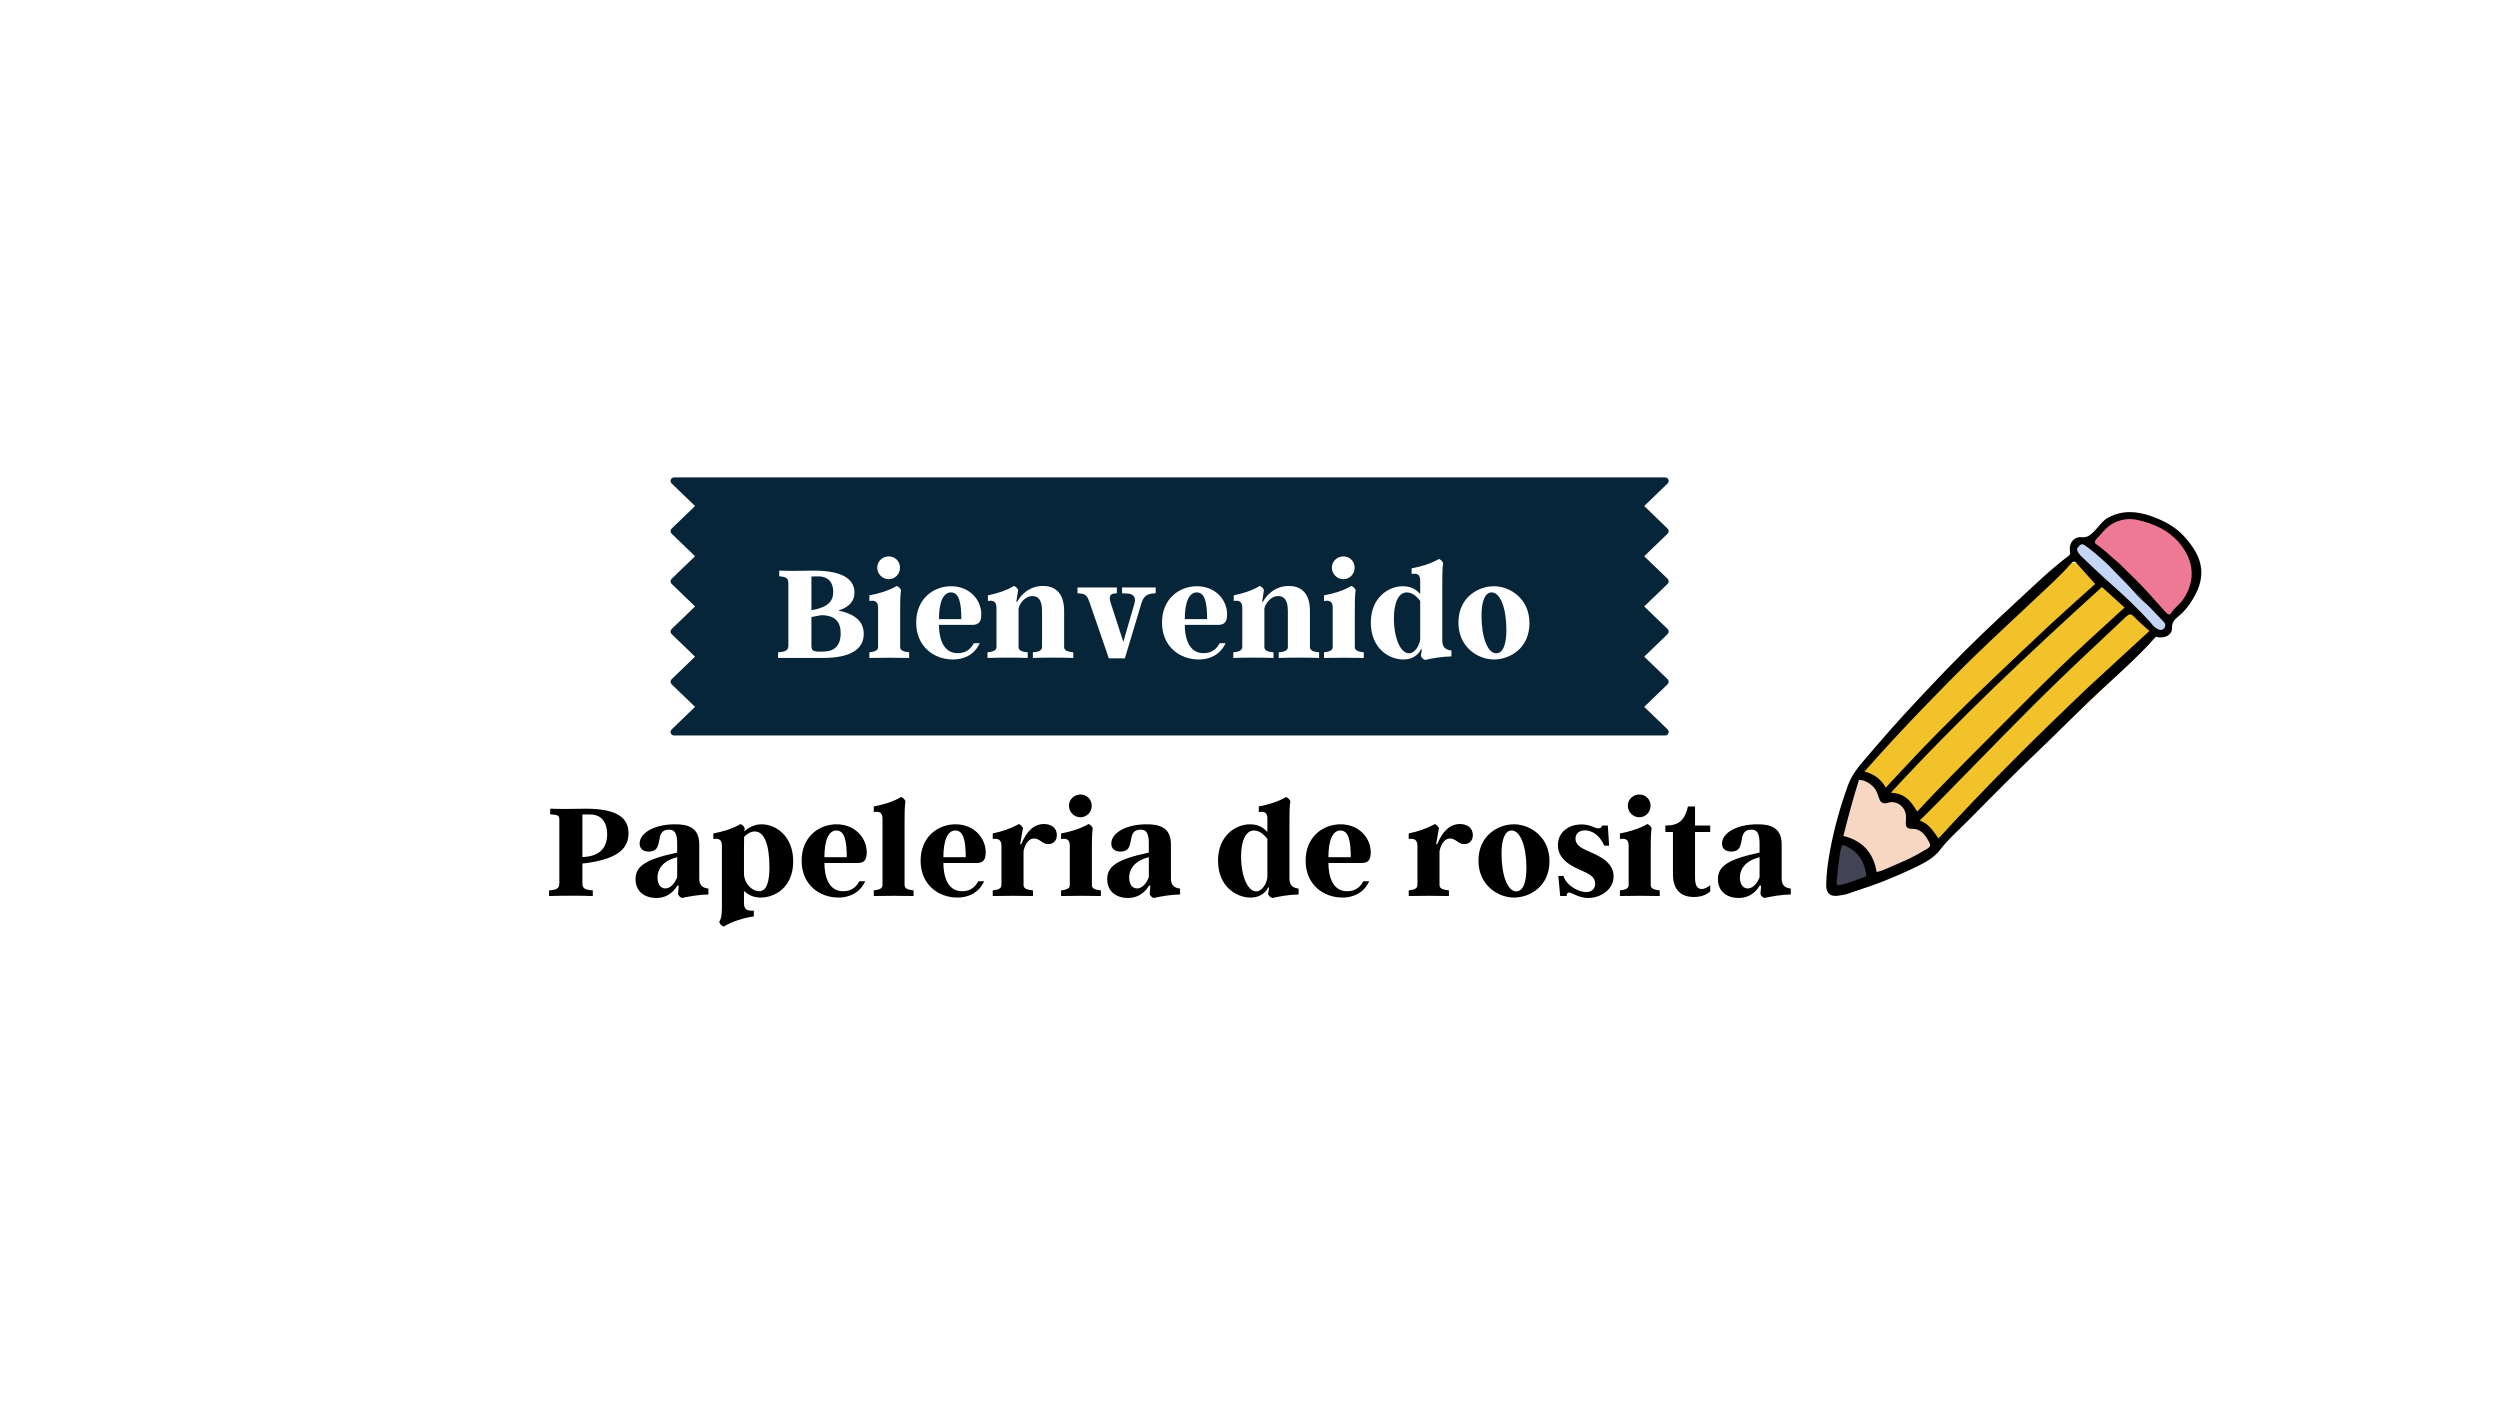 <svg xmlns="http://www.w3.org/2000/svg" xmlns:xlink="http://www.w3.org/1999/xlink" width="1920" zoomAndPan="magnify" viewBox="0 0 1440 810" height="1080" preserveAspectRatio="xMidYMid meet" version="1.0"><defs><g/><clipPath id="4bd008e716"><path d="M 386 274.992 L 961.695 274.992 L 961.695 423.492 L 386 423.492 Z M 386 274.992 " clip-rule="nonzero"/></clipPath><clipPath id="39093e5029"><path d="M 1051.809 294 L 1268 294 L 1268 516.336 L 1051.809 516.336 Z M 1051.809 294 " clip-rule="nonzero"/></clipPath></defs><rect x="-144" width="1728" fill="#ffffff" y="-81" height="972" fill-opacity="1"/><rect x="-144" width="1728" fill="#ffffff" y="-81" height="972" fill-opacity="1"/><path fill="#072539" d="M 388.262 277.008 L 395.754 284.238 L 403.242 291.469 L 395.754 298.699 L 388.262 305.93 L 395.754 313.16 L 403.242 320.391 L 395.754 327.617 L 388.262 334.848 L 395.754 342.078 L 403.242 349.309 L 395.754 356.539 L 388.262 363.77 L 395.754 371 L 403.242 378.23 L 395.754 385.461 L 388.262 392.688 L 395.754 399.918 L 403.242 407.148 L 395.754 414.379 L 388.262 421.609 L 959.148 421.609 L 951.66 414.379 L 944.168 407.148 L 951.66 399.918 L 959.148 392.688 L 951.66 385.461 L 944.168 378.23 L 959.152 363.77 L 944.168 349.309 L 959.152 334.848 L 951.66 327.617 L 944.168 320.391 L 959.152 305.93 L 944.168 291.469 L 959.152 277.008 Z M 388.262 277.008 " fill-opacity="1" fill-rule="nonzero"/><g clip-path="url(#4bd008e716)"><path fill="#072539" d="M 959.148 423.625 L 388.262 423.625 C 387.441 423.625 386.703 423.129 386.395 422.363 C 386.086 421.602 386.27 420.73 386.863 420.16 L 400.344 407.148 L 386.863 394.141 C 386.469 393.758 386.246 393.238 386.246 392.688 C 386.246 392.141 386.469 391.621 386.863 391.238 L 400.344 378.23 L 386.863 365.219 C 386.469 364.84 386.246 364.316 386.246 363.77 C 386.246 363.227 386.469 362.699 386.863 362.32 L 400.344 349.309 L 386.863 336.301 C 386.469 335.918 386.246 335.398 386.246 334.848 C 386.246 334.301 386.469 333.777 386.863 333.398 L 400.344 320.391 L 386.863 307.379 C 386.469 307 386.246 306.477 386.246 305.93 C 386.246 305.383 386.469 304.859 386.863 304.477 L 400.344 291.469 L 386.863 278.461 C 386.27 277.891 386.086 277.016 386.395 276.254 C 386.703 275.492 387.441 274.992 388.262 274.992 L 959.148 274.992 C 959.969 274.992 960.707 275.492 961.016 276.254 C 961.324 277.016 961.141 277.887 960.551 278.457 L 947.074 291.469 L 960.551 304.48 C 960.941 304.859 961.164 305.383 961.164 305.93 C 961.164 306.477 960.945 307 960.551 307.379 L 947.074 320.391 L 960.551 333.398 C 960.941 333.777 961.164 334.301 961.164 334.848 C 961.164 335.398 960.945 335.918 960.551 336.301 L 947.07 349.309 L 960.551 362.32 C 960.941 362.699 961.164 363.223 961.164 363.77 C 961.164 364.32 960.945 364.84 960.551 365.223 L 947.074 378.23 L 960.551 391.242 C 960.941 391.621 961.164 392.145 961.164 392.691 C 961.164 393.238 960.945 393.762 960.551 394.141 L 947.07 407.152 L 960.551 420.164 C 961.141 420.734 961.328 421.605 961.016 422.367 C 960.711 423.129 959.969 423.625 959.148 423.625 Z M 393.25 419.598 L 954.16 419.598 L 942.77 408.602 C 942.375 408.223 942.152 407.699 942.152 407.148 C 942.152 406.602 942.375 406.078 942.77 405.699 L 956.246 392.688 L 942.77 379.68 C 942.375 379.301 942.152 378.777 942.152 378.23 C 942.152 377.68 942.375 377.16 942.77 376.777 L 956.246 363.77 L 942.77 350.758 C 942.375 350.379 942.152 349.855 942.152 349.309 C 942.152 348.758 942.375 348.238 942.77 347.855 L 956.246 334.848 L 942.77 321.836 C 942.375 321.461 942.152 320.934 942.152 320.387 C 942.152 319.84 942.375 319.316 942.77 318.938 L 956.246 305.926 L 942.77 292.914 C 942.375 292.535 942.152 292.012 942.152 291.465 C 942.152 290.918 942.375 290.395 942.77 290.016 L 954.16 279.023 L 393.25 279.023 L 404.645 290.02 C 405.039 290.398 405.262 290.922 405.262 291.473 C 405.262 292.02 405.039 292.539 404.645 292.922 L 391.164 305.93 L 404.645 318.941 C 405.039 319.32 405.262 319.844 405.262 320.395 C 405.262 320.941 405.039 321.465 404.645 321.844 L 391.164 334.852 L 404.645 347.863 C 405.039 348.242 405.262 348.766 405.262 349.312 C 405.262 349.859 405.039 350.383 404.645 350.766 L 391.164 363.773 L 404.645 376.785 C 405.039 377.164 405.262 377.688 405.262 378.234 C 405.262 378.785 405.039 379.305 404.645 379.688 L 391.164 392.695 L 404.645 405.703 C 405.039 406.082 405.262 406.605 405.262 407.156 C 405.262 407.703 405.039 408.227 404.645 408.605 Z M 393.25 419.598 " fill-opacity="1" fill-rule="nonzero"/></g><path stroke-linecap="butt" transform="matrix(0.524, 0, 0, 0.524, 1023.03, 275.601)" fill-opacity="1" fill="#f5d7c4" fill-rule="nonzero" stroke-linejoin="miter" d="M 69.66 400.422 C 70.867 378.388 76.62 356.622 86.448 336.862 C 88.043 333.657 89.898 330.34 93.013 328.581 C 98.297 325.577 105.361 328.417 109.072 333.247 C 112.768 338.077 113.96 344.323 115.033 350.302 C 125.353 346.038 138.044 348.311 146.248 355.87 C 154.46 363.428 151.762 371.277 148.357 381.921 C 153.163 377.188 168.104 383.733 171.807 389.338 C 175.533 394.958 174.639 402.711 171.136 408.458 C 167.642 414.212 161.949 418.282 156.121 421.636 C 144.653 428.263 131.963 432.773 118.893 434.89 C 115.256 435.478 111.329 435.844 108.081 434.107 C 101.031 430.357 101.732 420.28 99.153 412.721 C 95.279 401.391 80.986 394.944 69.66 400.422 Z M 69.66 400.422 " stroke="#000000" stroke-width="1" stroke-opacity="1" stroke-miterlimit="10"/><path fill="#f1c22a" d="M 1071.07 443.664 C 1106.059 403.227 1141.32 362.523 1183.25 329.336 C 1186.195 327.004 1189.406 324.617 1193.152 324.305 C 1198.316 323.883 1202.855 327.461 1206.793 330.836 C 1216.047 338.77 1225.297 346.699 1234.551 354.633 C 1237.945 357.543 1241.68 361.324 1240.91 365.727 C 1240.449 368.363 1238.441 370.422 1236.531 372.297 C 1198.066 410.016 1157.988 446.043 1118.688 482.918 C 1117.961 483.652 1117.23 484.383 1116.539 485.152 C 1116.645 483.777 1117.223 482.441 1118.152 481.426 C 1117.645 482.242 1117.141 483.066 1116.633 483.883 C 1113.488 481.766 1110.344 479.648 1107.191 477.527 C 1105.207 476.191 1103.145 474.77 1102.02 472.652 C 1100.754 470.273 1100.719 467.109 1098.586 465.469 " fill-opacity="1" fill-rule="nonzero"/><path fill="#424454" d="M 1056.219 511.344 C 1054.488 501.875 1055.719 491.887 1059.703 483.117 C 1064.578 484.859 1069.293 487.562 1072.32 491.762 C 1075.352 495.957 1076.379 501.844 1073.922 506.398 " fill-opacity="1" fill-rule="nonzero"/><path stroke-linecap="butt" transform="matrix(0.524, 0, 0, 0.524, 1023.03, 275.601)" fill-opacity="1" fill="#c4d5f5" fill-rule="nonzero" stroke-linejoin="miter" d="M 423.509 169.43 C 388.039 144.564 358.687 115.09 330.728 82.002 C 328.813 79.729 327.778 72.513 329.447 70.061 C 330.848 68.004 332.74 77.41 331.772 75.107 C 325.512 60.162 357.368 84.097 366.027 94.629 C 374.693 105.162 384.88 113.741 393.717 124.11 C 401.146 132.824 409.917 140.382 419.627 146.442 C 423.017 148.559 426.639 150.601 428.941 153.874 C 431.244 157.138 431.728 162.11 423.509 169.43 Z M 423.509 169.43 " stroke="#000000" stroke-width="1" stroke-opacity="1" stroke-miterlimit="10"/><path fill="#ed7994" d="M 1203.434 313.984 C 1217.887 328.105 1232.34 342.234 1246.789 356.355 C 1247.164 356.719 1247.586 357.102 1248.102 357.105 C 1248.609 357.105 1249.027 356.734 1249.402 356.383 C 1254.883 351.184 1260.551 345.645 1262.828 338.445 C 1265.496 330.004 1262.867 320.469 1257.422 313.488 C 1251.977 306.508 1244.027 301.828 1235.719 298.766 C 1230.93 297 1225.676 295.707 1220.754 297.07 C 1217.141 298.074 1214.07 300.41 1211.211 302.836 C 1208.066 305.516 1204.957 308.531 1203.434 313.984 Z M 1203.434 313.984 " fill-opacity="1" fill-rule="nonzero"/><g clip-path="url(#39093e5029)"><path fill="#000000" d="M 1063.23 515.168 C 1061.137 515.535 1059.316 515.949 1057.48 516.027 C 1053.871 516.188 1051.82 514.086 1051.883 509.852 C 1051.977 503.148 1052.875 496.492 1054.102 489.922 C 1056.5 477.012 1060.039 464.375 1064.543 452.047 C 1066.477 446.75 1069.984 442.168 1073.648 437.949 C 1078.832 431.98 1083.914 425.918 1089.176 420.008 C 1099.582 408.332 1110.305 396.969 1121.137 385.703 C 1134.379 371.93 1148.258 358.789 1162.297 345.852 C 1171.855 337.039 1181.18 327.922 1191.613 320.082 C 1192.633 319.312 1192.41 318.332 1192.262 317.258 C 1191.652 312.812 1194.574 309.016 1199.008 309.438 C 1202.605 309.785 1204.34 307.902 1206.445 305.801 C 1209.094 303.16 1211.102 299.816 1214.523 298.016 C 1222.668 293.723 1230.996 294.387 1239.316 297.375 C 1246.262 299.871 1252.707 303.191 1257.848 308.727 C 1269.742 321.551 1271.566 333.133 1261.195 347.992 C 1259.371 350.609 1257.266 352.957 1254.781 355.02 C 1252.766 356.691 1250.953 358.289 1251.074 361.734 C 1251.219 365.93 1246.449 368.129 1241.758 366.797 C 1229.676 380.465 1215.656 392.074 1202.59 404.676 C 1193.504 413.426 1184.641 422.414 1175.52 431.121 C 1161.879 444.141 1148.555 457.473 1135.371 470.941 C 1129.273 477.164 1122.629 482.84 1117.238 489.805 C 1114.102 493.852 1109.414 496.539 1104.812 498.797 C 1098.023 502.133 1091.062 505.113 1084.023 507.926 C 1077.27 510.617 1070.309 512.605 1063.23 515.168 Z M 1203.387 368.562 C 1210.086 362.438 1216.781 356.309 1223.75 349.934 C 1219.41 346 1215.18 342.172 1210.719 338.125 C 1168.855 376.125 1127.82 414.551 1089.117 456.613 C 1097.297 456.875 1100.996 461.816 1104.277 467.477 C 1116.984 453.844 1129.781 440.938 1142.625 428.078 C 1162.543 408.137 1182.246 387.969 1203.387 368.562 Z M 1149.254 389.68 C 1159.844 379.66 1170.352 369.559 1181.039 359.648 C 1189.762 351.562 1198.688 343.695 1206.824 336.371 C 1203.109 332.215 1199.508 328.156 1195.859 324.137 C 1194.785 322.961 1193.875 323.516 1192.98 324.543 C 1186.395 332.074 1178.875 338.664 1171.645 345.539 C 1160.375 356.262 1148.863 366.742 1137.703 377.574 C 1127.656 387.328 1117.836 397.316 1108.109 407.395 C 1096.57 419.348 1085.266 431.527 1073.91 444.43 C 1079.598 445.812 1083.547 448.961 1086.207 453.66 C 1092.395 447.043 1098.324 440.617 1104.34 434.281 C 1118.762 419.098 1133.77 404.492 1149.254 389.68 Z M 1203.18 395.523 C 1214.562 385.047 1225.949 374.566 1238.062 363.422 C 1235.137 360.758 1231.977 358.27 1229.32 355.328 C 1227.438 353.25 1226.285 353.625 1224.547 355.273 C 1211.988 367.188 1199.254 378.926 1186.805 390.961 C 1164.312 412.703 1142.668 435.293 1120.734 457.594 C 1115.895 462.512 1111.035 467.43 1105.75 472.621 C 1111.117 474.395 1113.535 478.859 1116.594 482.934 C 1144.379 452.582 1173.266 423.891 1203.18 395.523 Z M 1220.527 324.402 C 1226.488 330.434 1232.793 336.125 1238.387 342.527 C 1241.312 345.875 1244.32 349.152 1247.301 352.453 C 1248.262 353.523 1249.531 354.832 1250.637 353.051 C 1252.457 350.121 1255.371 348.293 1257.344 345.473 C 1265.254 334.152 1263.48 322.07 1254.938 312.328 C 1248.703 305.219 1240.527 301.656 1231.551 299.551 C 1226.215 298.297 1220.91 299.188 1216.477 301.824 C 1212.875 303.961 1210.227 307.727 1207.227 310.84 C 1206.41 311.688 1206.398 312.809 1207.496 313.535 C 1212.098 316.598 1215.895 320.617 1220.527 324.402 Z M 1093.453 497.395 C 1098.379 495.223 1103.312 493.027 1107.859 490.141 C 1109.492 489.102 1112.785 488.16 1111.391 485.488 C 1109.293 481.457 1106.805 477.293 1101.164 477.391 C 1098.773 477.434 1097.496 476.273 1097.766 473.723 C 1097.879 472.691 1097.836 471.637 1097.855 470.594 C 1097.961 465.043 1092.773 460.789 1087.441 462.375 C 1084.652 463.211 1083.25 462.375 1082.367 459.902 C 1081.938 458.707 1081.531 457.504 1081.078 456.32 C 1079.641 452.566 1074.395 448.98 1070.762 449.238 C 1067.395 459.848 1064.523 470.574 1061.797 481.5 C 1072.961 484.25 1079.125 491.336 1080.93 502.266 C 1085.379 501.461 1088.98 499.035 1093.453 497.395 Z M 1198.402 320.047 C 1204.289 325.547 1210.043 331.203 1216.094 336.523 C 1223.91 343.398 1231.445 350.531 1238.441 358.242 C 1239.723 359.66 1240.648 361.473 1242.586 362.316 C 1244.145 362.996 1245.57 363.215 1246.637 361.766 C 1247.691 360.34 1247.227 359.066 1245.969 357.805 C 1242.863 354.691 1239.906 351.422 1236.855 348.25 C 1225.418 336.371 1214.293 324.164 1201.109 314.098 C 1199.91 313.18 1199.266 313.203 1198.145 313.926 C 1195.172 315.859 1196.504 317.734 1198.402 320.047 Z M 1063.285 487.359 C 1062.027 486.621 1061.004 486.316 1060.539 488.258 C 1058.922 494.992 1058.645 501.895 1057.812 508.73 C 1057.781 509 1058.09 509.316 1058.398 509.914 C 1063.777 509.375 1068.621 506.891 1073.699 505.266 C 1075.199 504.789 1074.949 503.375 1074.727 502.316 C 1073.363 495.719 1070.172 490.43 1063.285 487.359 Z M 1063.285 487.359 " fill-opacity="1" fill-rule="nonzero"/></g><g fill="#ffffff" fill-opacity="1"><g transform="translate(446.159, 378.975)"><g><path d="M 36.691 -27.297 C 43.414 -29.402 46.008 -32.969 46.008 -37.664 C 46.008 -44.227 40.984 -50.301 22.52 -50.301 C 18.629 -50.301 10.934 -49.977 2.672 -50.301 L 2.672 -47.062 C 6.398 -46.738 7.938 -46.09 7.938 -43.172 L 7.938 -7.289 C 7.938 -4.453 6.562 -3.562 2.023 -3.238 L 2.023 0 L 27.781 0 C 43.496 0 51.355 -4.859 51.355 -13.852 C 51.355 -20.41 47.141 -25.191 36.691 -27.297 Z M 21.223 -46.898 C 22.355 -46.98 23.328 -46.98 25.109 -46.98 C 31.43 -46.98 33.777 -42.93 33.777 -38.152 C 33.777 -32.398 30.617 -29.16 21.223 -27.461 Z M 27.781 -3.645 L 25.434 -3.645 C 21.547 -3.645 21.223 -4.859 21.223 -7.695 L 21.223 -23.57 L 26.812 -24.625 C 34.992 -24.625 38.07 -20.656 38.07 -14.176 C 38.07 -6.723 34.102 -3.645 27.781 -3.645 Z M 27.781 -3.645 "/></g></g></g><g fill="#ffffff" fill-opacity="1"><g transform="translate(499.133, 378.975)"><g><path d="M 12.797 -45.359 C 16.441 -45.359 19.277 -48.355 19.277 -52.004 C 19.277 -55.648 16.441 -58.48 12.797 -58.48 C 9.152 -58.48 6.156 -55.648 6.156 -52.004 C 6.156 -48.355 9.152 -45.359 12.797 -45.359 Z M 19.359 -6.238 L 19.359 -26.891 C 19.359 -32.156 19.359 -35.234 19.844 -39.121 C 19.359 -40.176 18.551 -40.984 17.414 -41.473 C 12.719 -38.719 6.965 -37.016 1.621 -36.047 L 1.621 -32.805 C 4.941 -33.371 6.641 -32.48 6.641 -28.918 L 6.641 -6.238 C 6.641 -4.211 4.453 -3.562 1.621 -3.238 L 1.621 0 C 9.234 -0.16 16.93 -0.16 24.543 0 L 24.543 -3.238 C 21.465 -3.562 19.359 -4.211 19.359 -6.238 Z M 19.359 -6.238 "/></g></g></g><g fill="#ffffff" fill-opacity="1"><g transform="translate(525.296, 378.975)"><g><path d="M 39.043 -8.504 L 35.641 -8.504 C 33.371 -4.051 29.809 -2.754 26.324 -2.754 C 17.902 -2.754 15.551 -11.422 15.551 -19.035 L 34.75 -19.035 C 38.555 -19.035 39.934 -20.98 39.934 -25.109 C 39.934 -33.535 33.129 -41.309 22.52 -41.309 C 12.637 -41.309 2.43 -34.344 2.43 -20.332 C 2.43 -6.641 12.555 0.891 23.652 0.891 C 29.645 0.891 35.801 -1.539 39.043 -8.504 Z M 28.43 -22.355 L 15.551 -22.355 C 15.551 -32.074 17.98 -37.746 22.438 -37.746 C 27.055 -37.746 28.43 -32.074 28.43 -22.355 Z M 28.43 -22.355 "/></g></g></g><g fill="#ffffff" fill-opacity="1"><g transform="translate(567.659, 378.975)"><g><path d="M 45.277 -6.238 L 45.277 -27.055 C 45.277 -38.637 38.879 -41.473 33.129 -41.473 C 24.625 -41.473 19.766 -35.398 18.227 -32.32 L 17.738 -32.32 L 18.793 -39.121 C 18.387 -40.176 17.496 -40.984 16.441 -41.473 C 11.34 -38.555 6.965 -37.262 1.379 -36.047 L 1.379 -32.805 C 4.375 -33.371 6.316 -32.48 6.316 -28.918 L 6.316 -6.238 C 6.316 -4.211 4.133 -3.562 1.133 -3.238 L 1.133 0 C 8.91 -0.242 16.523 -0.242 24.301 0 L 24.301 -3.238 C 21.223 -3.484 19.035 -4.211 19.035 -6.238 L 19.035 -28.512 C 19.52 -30.859 22.355 -35.641 27.055 -35.641 C 30.535 -35.641 32.562 -33.129 32.562 -27.055 L 32.562 -6.238 C 32.562 -4.211 30.375 -3.484 27.297 -3.238 L 27.297 0 C 35.152 -0.242 42.77 -0.242 50.543 0 L 50.543 -3.238 C 47.465 -3.562 45.277 -4.211 45.277 -6.238 Z M 45.277 -6.238 "/></g></g></g><g fill="#ffffff" fill-opacity="1"><g transform="translate(619.418, 378.975)"><g><path d="M 19.277 0.242 L 28.512 0.242 L 37.988 -31.348 C 39.121 -35.152 40.984 -36.773 44.469 -37.098 L 46.25 -37.262 L 46.25 -40.582 L 26.891 -40.582 L 26.891 -37.262 L 29.727 -37.098 C 32.723 -37.098 35.234 -35.477 34.02 -31.348 L 27.621 -9.234 L 20.492 -31.266 C 19.117 -35.234 19.926 -36.855 22.355 -37.098 L 23.895 -37.262 L 23.895 -40.582 L 1.215 -40.582 L 1.215 -37.262 L 2.914 -37.098 C 6.48 -36.855 7.129 -34.992 8.426 -31.266 Z M 19.277 0.242 "/></g></g></g><g fill="#ffffff" fill-opacity="1"><g transform="translate(666.884, 378.975)"><g><path d="M 39.043 -8.504 L 35.641 -8.504 C 33.371 -4.051 29.809 -2.754 26.324 -2.754 C 17.902 -2.754 15.551 -11.422 15.551 -19.035 L 34.75 -19.035 C 38.555 -19.035 39.934 -20.98 39.934 -25.109 C 39.934 -33.535 33.129 -41.309 22.52 -41.309 C 12.637 -41.309 2.43 -34.344 2.43 -20.332 C 2.43 -6.641 12.555 0.891 23.652 0.891 C 29.645 0.891 35.801 -1.539 39.043 -8.504 Z M 28.43 -22.355 L 15.551 -22.355 C 15.551 -32.074 17.98 -37.746 22.438 -37.746 C 27.055 -37.746 28.43 -32.074 28.43 -22.355 Z M 28.43 -22.355 "/></g></g></g><g fill="#ffffff" fill-opacity="1"><g transform="translate(709.247, 378.975)"><g><path d="M 45.277 -6.238 L 45.277 -27.055 C 45.277 -38.637 38.879 -41.473 33.129 -41.473 C 24.625 -41.473 19.766 -35.398 18.227 -32.32 L 17.738 -32.32 L 18.793 -39.121 C 18.387 -40.176 17.496 -40.984 16.441 -41.473 C 11.34 -38.555 6.965 -37.262 1.379 -36.047 L 1.379 -32.805 C 4.375 -33.371 6.316 -32.48 6.316 -28.918 L 6.316 -6.238 C 6.316 -4.211 4.133 -3.562 1.133 -3.238 L 1.133 0 C 8.91 -0.242 16.523 -0.242 24.301 0 L 24.301 -3.238 C 21.223 -3.484 19.035 -4.211 19.035 -6.238 L 19.035 -28.512 C 19.52 -30.859 22.355 -35.641 27.055 -35.641 C 30.535 -35.641 32.562 -33.129 32.562 -27.055 L 32.562 -6.238 C 32.562 -4.211 30.375 -3.484 27.297 -3.238 L 27.297 0 C 35.152 -0.242 42.77 -0.242 50.543 0 L 50.543 -3.238 C 47.465 -3.562 45.277 -4.211 45.277 -6.238 Z M 45.277 -6.238 "/></g></g></g><g fill="#ffffff" fill-opacity="1"><g transform="translate(761.006, 378.975)"><g><path d="M 12.797 -45.359 C 16.441 -45.359 19.277 -48.355 19.277 -52.004 C 19.277 -55.648 16.441 -58.48 12.797 -58.48 C 9.152 -58.48 6.156 -55.648 6.156 -52.004 C 6.156 -48.355 9.152 -45.359 12.797 -45.359 Z M 19.359 -6.238 L 19.359 -26.891 C 19.359 -32.156 19.359 -35.234 19.844 -39.121 C 19.359 -40.176 18.551 -40.984 17.414 -41.473 C 12.719 -38.719 6.965 -37.016 1.621 -36.047 L 1.621 -32.805 C 4.941 -33.371 6.641 -32.48 6.641 -28.918 L 6.641 -6.238 C 6.641 -4.211 4.453 -3.562 1.621 -3.238 L 1.621 0 C 9.234 -0.16 16.93 -0.16 24.543 0 L 24.543 -3.238 C 21.465 -3.562 19.359 -4.211 19.359 -6.238 Z M 19.359 -6.238 "/></g></g></g><g fill="#ffffff" fill-opacity="1"><g transform="translate(787.169, 378.975)"><g><path d="M 43.578 -9.965 L 43.578 -42.523 C 43.578 -47.711 43.578 -50.785 44.062 -54.676 C 43.578 -55.727 42.77 -56.539 41.715 -57.023 C 36.938 -54.27 31.184 -52.57 25.922 -51.598 L 25.922 -48.355 C 29.16 -48.926 30.859 -48.031 30.859 -44.551 L 30.859 -36.855 C 29.727 -37.988 27.055 -41.309 20.898 -41.309 C 12.473 -41.309 2.43 -34.668 2.43 -20.41 C 2.43 -5.426 12.961 0.891 21.141 0.891 C 26.973 0.891 30.051 -2.27 31.266 -4.941 L 31.832 -4.941 L 31.266 -1.133 C 31.672 -0.16 32.32 0.648 33.695 1.133 C 37.664 0.242 43.254 -0.809 48.844 -0.891 L 48.844 -4.293 C 45.684 -4.617 43.578 -6.074 43.578 -9.965 Z M 30.859 -10.609 C 30.457 -7.371 27.945 -2.672 24.383 -2.672 C 19.766 -2.672 15.715 -10.855 15.715 -22.922 C 15.715 -31.43 18.227 -37.746 23.164 -37.746 C 26.891 -37.746 29.809 -34.262 30.859 -32.887 Z M 30.859 -10.609 "/></g></g></g><g fill="#ffffff" fill-opacity="1"><g transform="translate(837.632, 378.975)"><g><path d="M 22.922 -41.309 C 13.852 -41.309 2.43 -34.992 2.43 -20.332 C 2.43 -6.074 13.852 0.891 22.844 0.891 C 31.914 0.891 43.336 -5.426 43.336 -20.09 C 43.336 -34.344 31.914 -41.309 22.922 -41.309 Z M 24.219 -2.672 C 19.277 -2.672 15.715 -11.664 15.715 -24.461 C 15.715 -32.32 17.578 -37.746 21.547 -37.746 C 26.488 -37.746 30.051 -28.836 30.051 -16.039 C 30.051 -8.102 28.188 -2.672 24.219 -2.672 Z M 24.219 -2.672 "/></g></g></g><g fill="#ffffff" fill-opacity="1"><g transform="translate(883.398, 378.975)"><g/></g></g><g fill="#000000" fill-opacity="1"><g transform="translate(314.241, 516.106)"><g><path d="M 21.223 -18.711 L 22.762 -18.871 C 40.258 -21.141 47.789 -26.566 47.789 -36.125 C 47.789 -44.793 41.555 -50.301 23.164 -50.301 C 18.793 -50.301 10.934 -49.977 2.672 -50.301 L 2.672 -47.062 C 6.398 -46.738 7.938 -46.738 7.938 -44.227 L 7.938 -7.289 C 7.938 -4.453 6.562 -3.562 2.023 -3.238 L 2.023 0 C 10.449 -0.242 18.793 -0.242 27.215 0 L 27.215 -3.238 C 22.598 -3.562 21.223 -4.453 21.223 -7.289 Z M 21.223 -22.438 L 21.223 -46.98 L 25.516 -46.98 C 32.562 -46.98 35.477 -42.039 35.477 -35.559 C 35.477 -28.352 31.754 -23.164 22.438 -22.52 Z M 21.223 -22.438 "/></g></g></g><g fill="#000000" fill-opacity="1"><g transform="translate(364.056, 516.106)"><g><path d="M 38.719 -9.965 L 38.719 -29.809 C 38.719 -39.77 31.754 -41.309 24.785 -41.309 C 12.719 -41.309 4.375 -36.289 4.375 -30.215 C 4.375 -27.539 5.992 -25.598 9.719 -25.598 C 19.117 -25.598 12.23 -38.23 21.223 -38.23 C 24.461 -38.23 26 -36.449 26 -29.969 L 26 -25.027 C 7.855 -21.141 2.023 -17.254 2.023 -9.719 C 2.023 -2.105 7.855 1.133 13.934 1.133 C 21.707 1.133 25.191 -4.453 26.082 -5.992 L 26.891 -5.992 L 26.488 -1.133 C 26.812 -0.16 27.539 0.648 28.754 1.133 C 32.887 0.242 38.395 -0.809 43.984 -0.891 L 43.984 -4.293 C 40.824 -4.617 38.719 -6.074 38.719 -9.965 Z M 19.117 -4.375 C 16.281 -4.375 14.66 -7.047 14.66 -10.691 C 14.66 -13.039 15.473 -19.766 26 -22.355 L 26 -10.773 C 25.109 -8.586 22.922 -4.375 19.117 -4.375 Z M 19.117 -4.375 "/></g></g></g><g fill="#000000" fill-opacity="1"><g transform="translate(409.659, 516.106)"><g><path d="M 29.078 -41.309 C 25.109 -41.309 21.629 -39.609 19.117 -37.262 C 19.117 -37.828 19.195 -38.477 19.277 -39.121 C 18.871 -40.176 17.98 -40.984 16.93 -41.473 C 12.312 -38.719 6.48 -37.016 1.215 -36.047 L 1.215 -32.805 C 4.453 -33.371 6.156 -32.48 6.156 -28.918 L 6.156 6.723 C 6.156 11.664 5.426 13.77 4.617 14.902 C 5.023 16.281 5.992 17.254 7.211 17.578 C 11.906 14.742 18.629 12.555 24.543 11.746 L 24.543 8.426 C 20.734 8.586 18.871 7.938 18.871 3.969 L 18.871 -2.914 C 21.059 -0.891 24.059 0.891 28.43 0.891 C 36.449 0.891 47.223 -4.699 47.223 -20.008 C 47.223 -34.426 37.34 -41.309 29.078 -41.309 Z M 27.539 -2.754 C 23.977 -2.754 19.195 -6.562 18.871 -12.637 L 18.871 -26.891 C 18.871 -29.727 18.871 -31.996 18.953 -34.102 C 20.734 -35.883 22.844 -37.18 25.109 -37.18 C 30.535 -37.18 33.535 -29.645 33.535 -16.688 C 33.535 -9.152 32.32 -2.754 27.539 -2.754 Z M 27.539 -2.754 "/></g></g></g><g fill="#000000" fill-opacity="1"><g transform="translate(459.312, 516.106)"><g><path d="M 39.043 -8.504 L 35.641 -8.504 C 33.371 -4.051 29.809 -2.754 26.324 -2.754 C 17.902 -2.754 15.551 -11.422 15.551 -19.035 L 34.75 -19.035 C 38.555 -19.035 39.934 -20.98 39.934 -25.109 C 39.934 -33.535 33.129 -41.309 22.52 -41.309 C 12.637 -41.309 2.43 -34.344 2.43 -20.332 C 2.43 -6.641 12.555 0.891 23.652 0.891 C 29.645 0.891 35.801 -1.539 39.043 -8.504 Z M 28.43 -22.355 L 15.551 -22.355 C 15.551 -32.074 17.98 -37.746 22.438 -37.746 C 27.055 -37.746 28.43 -32.074 28.43 -22.355 Z M 28.43 -22.355 "/></g></g></g><g fill="#000000" fill-opacity="1"><g transform="translate(501.675, 516.106)"><g><path d="M 19.359 -6.238 L 19.359 -42.523 C 19.359 -47.711 19.359 -50.785 19.844 -54.676 C 19.359 -55.727 18.551 -56.539 17.414 -57.023 C 12.719 -54.27 6.965 -52.57 1.621 -51.598 L 1.621 -48.355 C 4.941 -48.926 6.641 -48.031 6.641 -44.551 L 6.641 -6.238 C 6.641 -4.211 4.453 -3.562 1.621 -3.238 L 1.621 0 C 9.234 -0.16 16.93 -0.16 24.543 0 L 24.543 -3.238 C 21.465 -3.562 19.359 -4.211 19.359 -6.238 Z M 19.359 -6.238 "/></g></g></g><g fill="#000000" fill-opacity="1"><g transform="translate(527.838, 516.106)"><g><path d="M 39.043 -8.504 L 35.641 -8.504 C 33.371 -4.051 29.809 -2.754 26.324 -2.754 C 17.902 -2.754 15.551 -11.422 15.551 -19.035 L 34.75 -19.035 C 38.555 -19.035 39.934 -20.98 39.934 -25.109 C 39.934 -33.535 33.129 -41.309 22.52 -41.309 C 12.637 -41.309 2.43 -34.344 2.43 -20.332 C 2.43 -6.641 12.555 0.891 23.652 0.891 C 29.645 0.891 35.801 -1.539 39.043 -8.504 Z M 28.43 -22.355 L 15.551 -22.355 C 15.551 -32.074 17.98 -37.746 22.438 -37.746 C 27.055 -37.746 28.43 -32.074 28.43 -22.355 Z M 28.43 -22.355 "/></g></g></g><g fill="#000000" fill-opacity="1"><g transform="translate(570.201, 516.106)"><g><path d="M 31.105 -41.473 C 25.027 -41.473 20.816 -36.691 18.062 -29.891 L 17.414 -29.891 L 19.035 -39.121 C 18.551 -40.176 17.738 -40.984 16.688 -41.473 C 11.582 -38.637 7.211 -37.262 1.621 -36.047 L 1.621 -32.805 C 4.617 -33.371 6.641 -32.48 6.641 -28.918 L 6.641 -6.238 C 6.641 -4.211 4.453 -3.562 1.621 -3.238 L 1.621 0 C 9.234 -0.16 17.172 -0.16 24.785 0 L 24.785 -3.238 C 21.629 -3.562 19.359 -4.211 19.359 -6.238 L 19.359 -25.922 C 19.684 -27.703 21.305 -33.129 25.434 -33.129 C 28.754 -33.129 30.133 -29.891 33.613 -29.891 C 35.965 -29.891 38.555 -31.43 38.555 -35.074 C 38.555 -39.203 35.398 -41.473 31.105 -41.473 Z M 31.105 -41.473 "/></g></g></g><g fill="#000000" fill-opacity="1"><g transform="translate(609.567, 516.106)"><g><path d="M 12.797 -45.359 C 16.441 -45.359 19.277 -48.355 19.277 -52.004 C 19.277 -55.648 16.441 -58.48 12.797 -58.48 C 9.152 -58.48 6.156 -55.648 6.156 -52.004 C 6.156 -48.355 9.152 -45.359 12.797 -45.359 Z M 19.359 -6.238 L 19.359 -26.891 C 19.359 -32.156 19.359 -35.234 19.844 -39.121 C 19.359 -40.176 18.551 -40.984 17.414 -41.473 C 12.719 -38.719 6.965 -37.016 1.621 -36.047 L 1.621 -32.805 C 4.941 -33.371 6.641 -32.48 6.641 -28.918 L 6.641 -6.238 C 6.641 -4.211 4.453 -3.562 1.621 -3.238 L 1.621 0 C 9.234 -0.16 16.93 -0.16 24.543 0 L 24.543 -3.238 C 21.465 -3.562 19.359 -4.211 19.359 -6.238 Z M 19.359 -6.238 "/></g></g></g><g fill="#000000" fill-opacity="1"><g transform="translate(635.73, 516.106)"><g><path d="M 38.719 -9.965 L 38.719 -29.809 C 38.719 -39.77 31.754 -41.309 24.785 -41.309 C 12.719 -41.309 4.375 -36.289 4.375 -30.215 C 4.375 -27.539 5.992 -25.598 9.719 -25.598 C 19.117 -25.598 12.23 -38.23 21.223 -38.23 C 24.461 -38.23 26 -36.449 26 -29.969 L 26 -25.027 C 7.855 -21.141 2.023 -17.254 2.023 -9.719 C 2.023 -2.105 7.855 1.133 13.934 1.133 C 21.707 1.133 25.191 -4.453 26.082 -5.992 L 26.891 -5.992 L 26.488 -1.133 C 26.812 -0.16 27.539 0.648 28.754 1.133 C 32.887 0.242 38.395 -0.809 43.984 -0.891 L 43.984 -4.293 C 40.824 -4.617 38.719 -6.074 38.719 -9.965 Z M 19.117 -4.375 C 16.281 -4.375 14.66 -7.047 14.66 -10.691 C 14.66 -13.039 15.473 -19.766 26 -22.355 L 26 -10.773 C 25.109 -8.586 22.922 -4.375 19.117 -4.375 Z M 19.117 -4.375 "/></g></g></g><g fill="#000000" fill-opacity="1"><g transform="translate(681.334, 516.106)"><g/></g></g><g fill="#000000" fill-opacity="1"><g transform="translate(699.154, 516.106)"><g><path d="M 43.578 -9.965 L 43.578 -42.523 C 43.578 -47.711 43.578 -50.785 44.062 -54.676 C 43.578 -55.727 42.77 -56.539 41.715 -57.023 C 36.938 -54.27 31.184 -52.57 25.922 -51.598 L 25.922 -48.355 C 29.16 -48.926 30.859 -48.031 30.859 -44.551 L 30.859 -36.855 C 29.727 -37.988 27.055 -41.309 20.898 -41.309 C 12.473 -41.309 2.43 -34.668 2.43 -20.41 C 2.43 -5.426 12.961 0.891 21.141 0.891 C 26.973 0.891 30.051 -2.27 31.266 -4.941 L 31.832 -4.941 L 31.266 -1.133 C 31.672 -0.16 32.32 0.648 33.695 1.133 C 37.664 0.242 43.254 -0.809 48.844 -0.891 L 48.844 -4.293 C 45.684 -4.617 43.578 -6.074 43.578 -9.965 Z M 30.859 -10.609 C 30.457 -7.371 27.945 -2.672 24.383 -2.672 C 19.766 -2.672 15.715 -10.855 15.715 -22.922 C 15.715 -31.43 18.227 -37.746 23.164 -37.746 C 26.891 -37.746 29.809 -34.262 30.859 -32.887 Z M 30.859 -10.609 "/></g></g></g><g fill="#000000" fill-opacity="1"><g transform="translate(749.617, 516.106)"><g><path d="M 39.043 -8.504 L 35.641 -8.504 C 33.371 -4.051 29.809 -2.754 26.324 -2.754 C 17.902 -2.754 15.551 -11.422 15.551 -19.035 L 34.75 -19.035 C 38.555 -19.035 39.934 -20.98 39.934 -25.109 C 39.934 -33.535 33.129 -41.309 22.52 -41.309 C 12.637 -41.309 2.43 -34.344 2.43 -20.332 C 2.43 -6.641 12.555 0.891 23.652 0.891 C 29.645 0.891 35.801 -1.539 39.043 -8.504 Z M 28.43 -22.355 L 15.551 -22.355 C 15.551 -32.074 17.98 -37.746 22.438 -37.746 C 27.055 -37.746 28.43 -32.074 28.43 -22.355 Z M 28.43 -22.355 "/></g></g></g><g fill="#000000" fill-opacity="1"><g transform="translate(791.98, 516.106)"><g/></g></g><g fill="#000000" fill-opacity="1"><g transform="translate(809.8, 516.106)"><g><path d="M 31.105 -41.473 C 25.027 -41.473 20.816 -36.691 18.062 -29.891 L 17.414 -29.891 L 19.035 -39.121 C 18.551 -40.176 17.738 -40.984 16.688 -41.473 C 11.582 -38.637 7.211 -37.262 1.621 -36.047 L 1.621 -32.805 C 4.617 -33.371 6.641 -32.48 6.641 -28.918 L 6.641 -6.238 C 6.641 -4.211 4.453 -3.562 1.621 -3.238 L 1.621 0 C 9.234 -0.16 17.172 -0.16 24.785 0 L 24.785 -3.238 C 21.629 -3.562 19.359 -4.211 19.359 -6.238 L 19.359 -25.922 C 19.684 -27.703 21.305 -33.129 25.434 -33.129 C 28.754 -33.129 30.133 -29.891 33.613 -29.891 C 35.965 -29.891 38.555 -31.43 38.555 -35.074 C 38.555 -39.203 35.398 -41.473 31.105 -41.473 Z M 31.105 -41.473 "/></g></g></g><g fill="#000000" fill-opacity="1"><g transform="translate(849.166, 516.106)"><g><path d="M 22.922 -41.309 C 13.852 -41.309 2.43 -34.992 2.43 -20.332 C 2.43 -6.074 13.852 0.891 22.844 0.891 C 31.914 0.891 43.336 -5.426 43.336 -20.09 C 43.336 -34.344 31.914 -41.309 22.922 -41.309 Z M 24.219 -2.672 C 19.277 -2.672 15.715 -11.664 15.715 -24.461 C 15.715 -32.32 17.578 -37.746 21.547 -37.746 C 26.488 -37.746 30.051 -28.836 30.051 -16.039 C 30.051 -8.102 28.188 -2.672 24.219 -2.672 Z M 24.219 -2.672 "/></g></g></g><g fill="#000000" fill-opacity="1"><g transform="translate(894.931, 516.106)"><g><path d="M 34.508 -11.34 C 34.508 -20.25 24.301 -23.812 19.52 -26 C 15.633 -27.703 12.555 -29.566 12.555 -32.969 C 12.555 -35.801 14.5 -37.828 17.98 -37.828 C 21.305 -37.828 26.082 -35.883 29.16 -28.996 L 31.914 -28.996 L 31.184 -40.582 L 27.863 -40.582 C 27.703 -39.691 27.055 -38.961 25.758 -38.961 C 23.652 -38.961 21.223 -41.23 16.039 -41.23 C 8.344 -41.23 2.43 -36.613 2.43 -29.32 C 2.43 -20.41 11.258 -16.848 16.441 -14.5 C 20.656 -12.637 23.895 -10.934 23.895 -7.129 C 23.895 -4.133 21.871 -2.27 18.711 -2.27 C 14.5 -2.27 7.531 -5.672 5.59 -11.582 L 2.672 -11.582 L 3.727 0 L 7.453 0 C 7.453 -1.297 8.02 -2.023 8.828 -2.023 C 10.609 -2.023 14.258 1.133 19.926 1.133 C 26.891 1.133 34.508 -3.645 34.508 -11.34 Z M 34.508 -11.34 "/></g></g></g><g fill="#000000" fill-opacity="1"><g transform="translate(931.462, 516.106)"><g><path d="M 12.797 -45.359 C 16.441 -45.359 19.277 -48.355 19.277 -52.004 C 19.277 -55.648 16.441 -58.48 12.797 -58.48 C 9.152 -58.48 6.156 -55.648 6.156 -52.004 C 6.156 -48.355 9.152 -45.359 12.797 -45.359 Z M 19.359 -6.238 L 19.359 -26.891 C 19.359 -32.156 19.359 -35.234 19.844 -39.121 C 19.359 -40.176 18.551 -40.984 17.414 -41.473 C 12.719 -38.719 6.965 -37.016 1.621 -36.047 L 1.621 -32.805 C 4.941 -33.371 6.641 -32.48 6.641 -28.918 L 6.641 -6.238 C 6.641 -4.211 4.453 -3.562 1.621 -3.238 L 1.621 0 C 9.234 -0.16 16.93 -0.16 24.543 0 L 24.543 -3.238 C 21.465 -3.562 19.359 -4.211 19.359 -6.238 Z M 19.359 -6.238 "/></g></g></g><g fill="#000000" fill-opacity="1"><g transform="translate(957.625, 516.106)"><g><path d="M 27.461 -2.672 L 27.461 -6.238 C 26.242 -5.184 24.383 -4.051 22.52 -4.051 C 19.359 -4.051 18.711 -7.211 18.711 -11.016 L 18.711 -36.855 L 27.461 -36.855 L 27.461 -40.582 L 18.711 -40.582 L 18.711 -51.598 L 14.66 -51.598 C 12.719 -43.66 9.559 -40.582 1.621 -40.582 L 1.621 -36.855 L 5.992 -36.855 L 5.992 -12.555 C 5.992 -3.562 10.609 0.566 17.98 0.566 C 22.52 0.566 25.598 -0.891 27.461 -2.672 Z M 27.461 -2.672 "/></g></g></g><g fill="#000000" fill-opacity="1"><g transform="translate(987.514, 516.106)"><g><path d="M 38.719 -9.965 L 38.719 -29.809 C 38.719 -39.77 31.754 -41.309 24.785 -41.309 C 12.719 -41.309 4.375 -36.289 4.375 -30.215 C 4.375 -27.539 5.992 -25.598 9.719 -25.598 C 19.117 -25.598 12.23 -38.23 21.223 -38.23 C 24.461 -38.23 26 -36.449 26 -29.969 L 26 -25.027 C 7.855 -21.141 2.023 -17.254 2.023 -9.719 C 2.023 -2.105 7.855 1.133 13.934 1.133 C 21.707 1.133 25.191 -4.453 26.082 -5.992 L 26.891 -5.992 L 26.488 -1.133 C 26.812 -0.16 27.539 0.648 28.754 1.133 C 32.887 0.242 38.395 -0.809 43.984 -0.891 L 43.984 -4.293 C 40.824 -4.617 38.719 -6.074 38.719 -9.965 Z M 19.117 -4.375 C 16.281 -4.375 14.66 -7.047 14.66 -10.691 C 14.66 -13.039 15.473 -19.766 26 -22.355 L 26 -10.773 C 25.109 -8.586 22.922 -4.375 19.117 -4.375 Z M 19.117 -4.375 "/></g></g></g></svg>